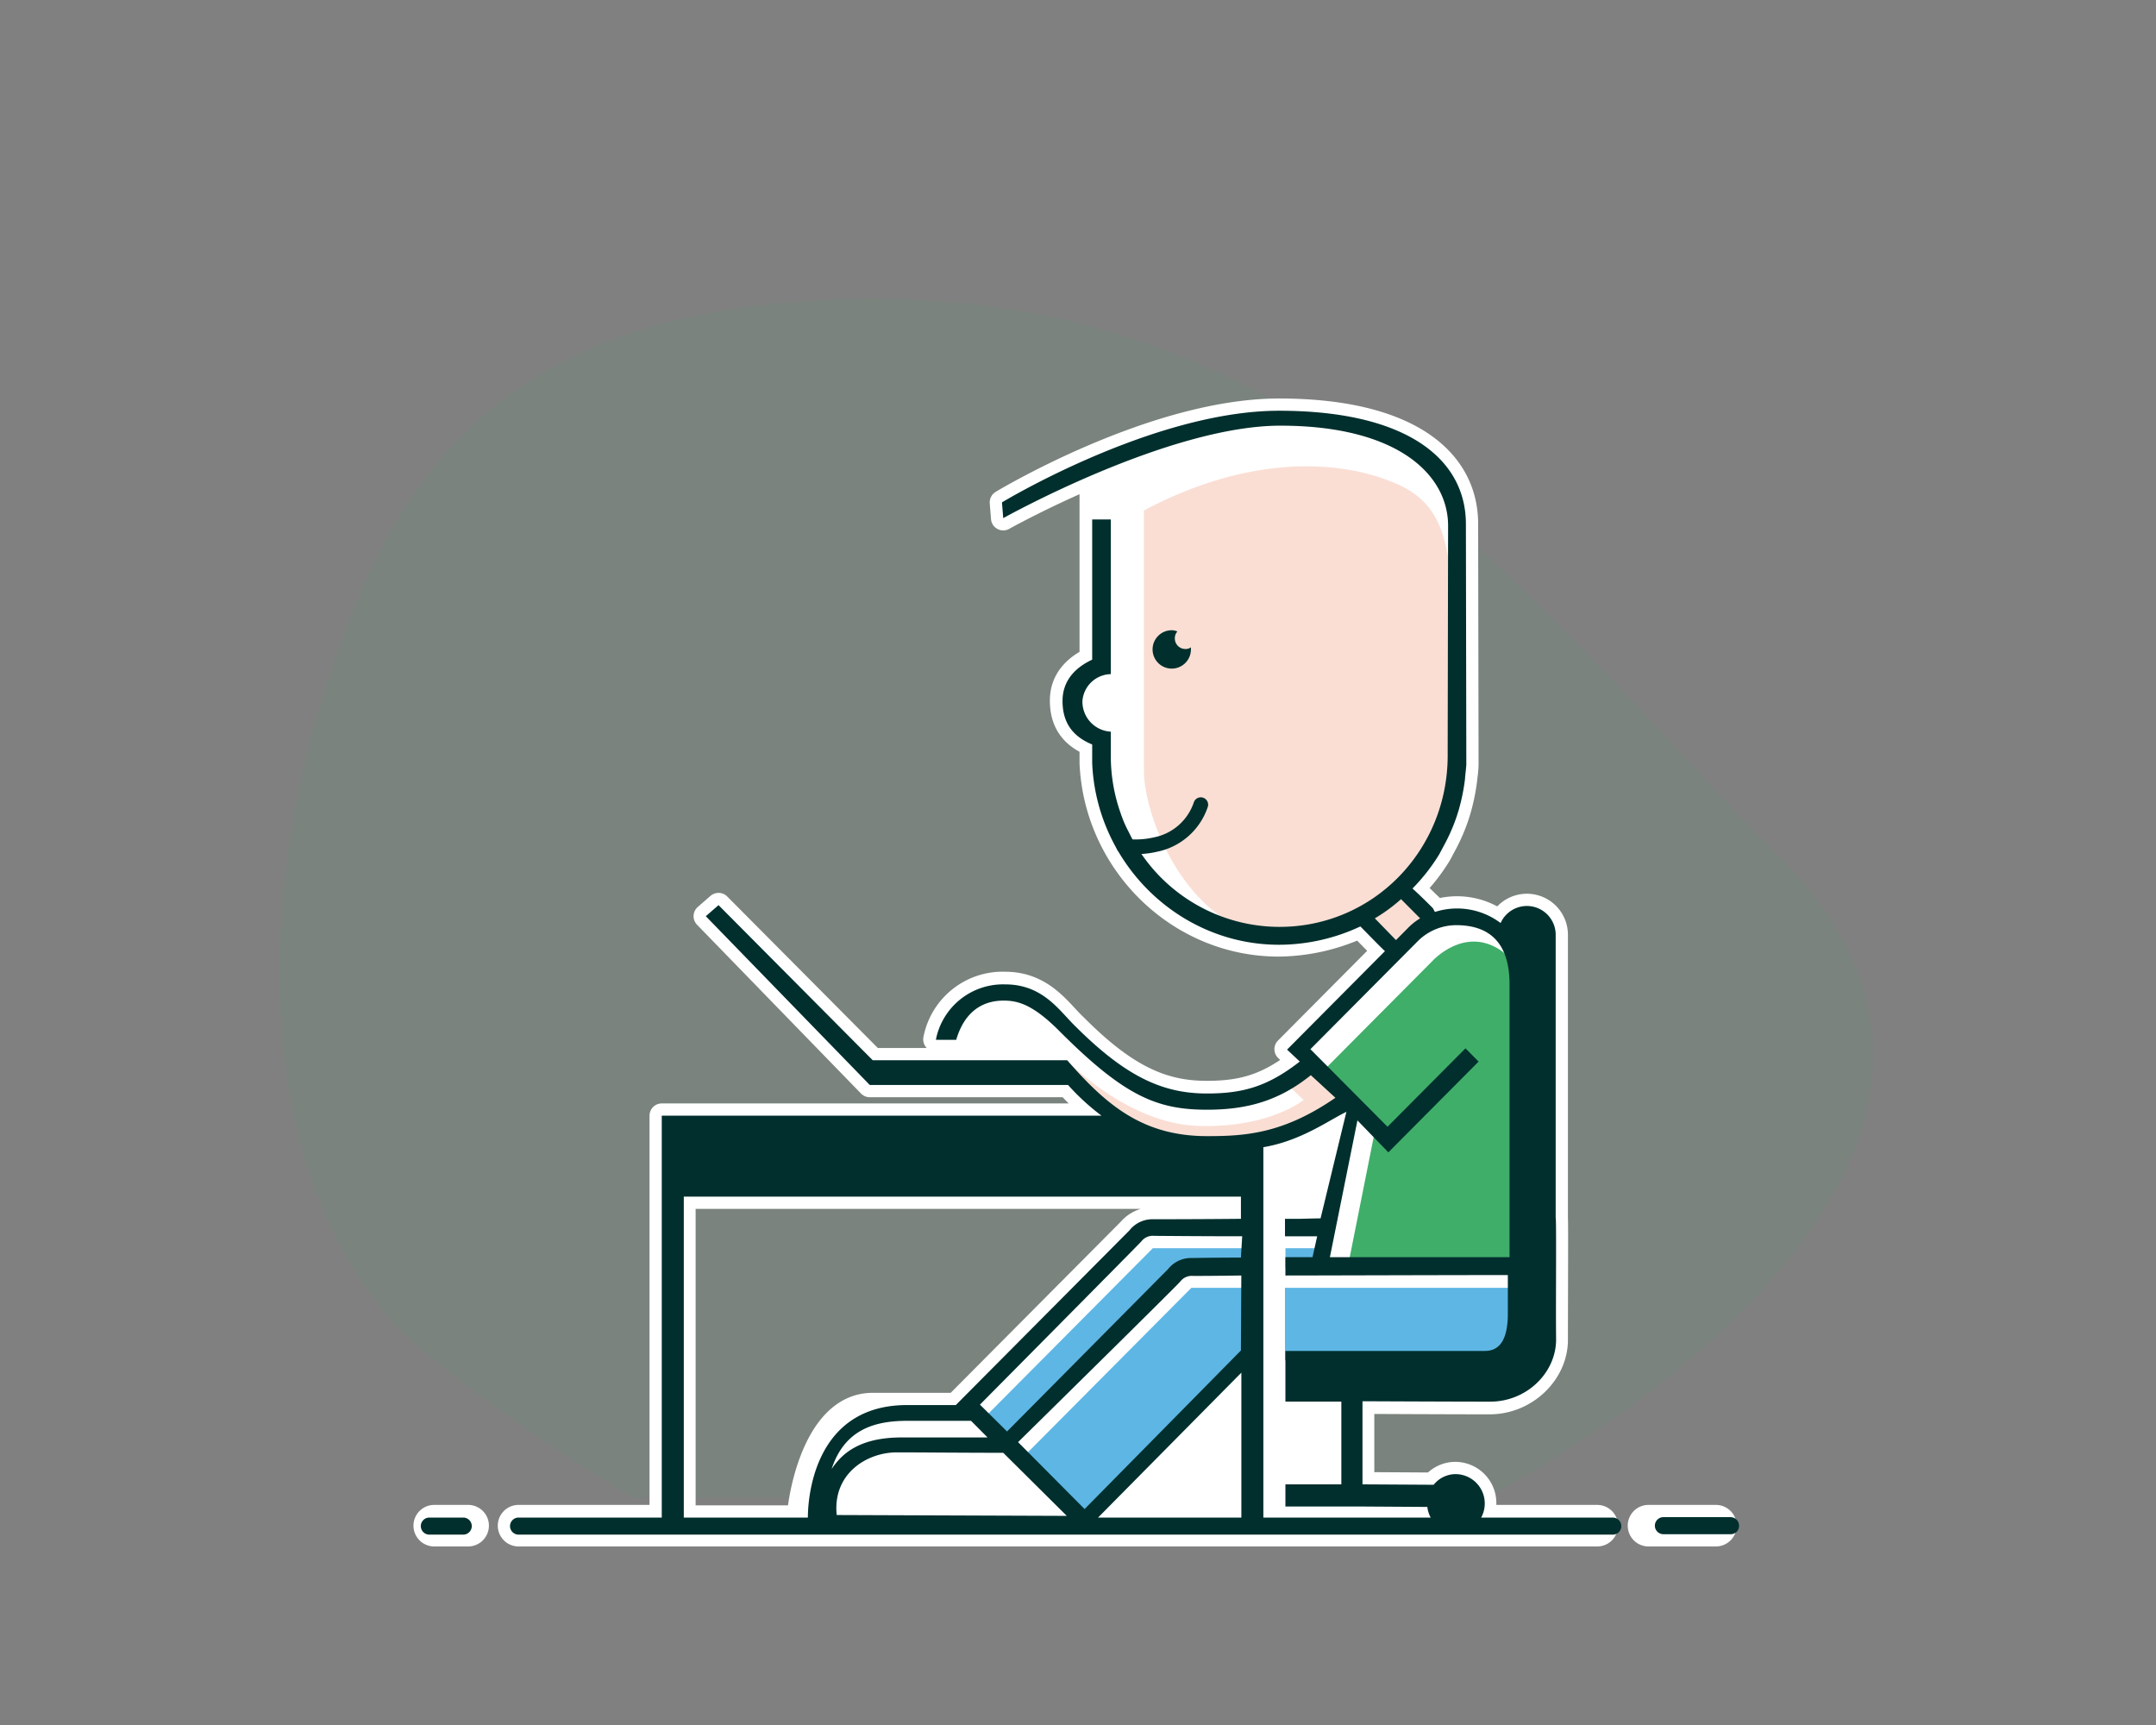 <svg id="default" xmlns="http://www.w3.org/2000/svg" width="440" height="352" viewBox="0 0 440 352">
  <rect x="0" y="0" width="440" height="352" fill="#808080" stroke="none"/>
  <g id="person1">
    <g id="bg">
      <rect id="Rectangle_1" data-name="Rectangle 1" width="440" height="352" fill="rgba(255,255,255,0)"/>
      <path id="Tracé_1" data-name="Tracé 1" d="M25.342,214.093C34.207,227.134,77.011,253.3,77.011,253.3H251.184s126.134-64.7,59.774-131C267.816,79.166,220.706,10.2,130.116,8.693,48.39,7.272,26.608,47.148,13.184,91.873,2.715,126.649-1.928,179.149,25.342,214.093Z" transform="translate(52.033 52.344)" fill="#3fae69" opacity="0.084"/>
    </g>
    <g id="illu" transform="translate(86.893 83.816)">
      <path id="Union_11_1_" d="M296.137,268.85a1.739,1.739,0,0,1,0-3.479h13.748a1.739,1.739,0,0,1,0,3.479Zm-230.6,0a1.739,1.739,0,0,1,0-3.479H94.761V183.446h89.75a46.833,46.833,0,0,1-6.831-6.262H137.215l-33.462-34.44,2.594-2.261L137.82,172.14h37.872a2.3,2.3,0,0,1-.432-.783H164.278c-6.917,0-8.819-5.827-9.511-3.479h-4.15a13.974,13.974,0,0,1,14.18-11.306c7.782,0,11.154,5.653,14.353,8.61,10.462,10.523,17.985,13.654,26.8,13.654,7.263,0,12.364-1.392,18.936-6.523l-2.594-2.435,19.973-20.09c-1.556-1.478-3.8-3.827-5.015-5.044a40.591,40.591,0,0,1-16.6,3.74c-20.406,0-37.266-16.611-38.131-37.049V107.61c-3.8-1.565-6.053-4.261-6.053-8.871,0-4,2.421-6.7,6.053-8.436V52.819c-10.462,4.435-18.071,8.7-18.071,8.7l-.259-3.218S195.06,39.6,220.74,39.6c25.766,0,38.131,9.654,38.131,23.134l.086,49.137c-.086,2-.259,2.348-.259,2.783a40.38,40.38,0,0,1-1.3,6.436,36.474,36.474,0,0,1-2.68,6.61l-1.3,2.435a38.593,38.593,0,0,1-5.447,6.957c1.643,1.565,3.2,3.131,4.15,4a3.532,3.532,0,0,1,.432.783,14.811,14.811,0,0,1,13.4,2.261,5.876,5.876,0,0,1,11.24,2.348h0v57.921h0c.087,0,0,18.09,0,24.786s-6.052,12.7-13.488,12.7-26.026-.087-26.026-.087v16.872l14.526.087a5.767,5.767,0,0,1,4.5-2.174,5.9,5.9,0,0,1,5.88,5.914,5.5,5.5,0,0,1-.778,2.87h23.864a1.739,1.739,0,0,1,0,3.479Zm57.27-3.392c0-2.7,2.8-22.96,15.014-22.96h16.947l35.45-35.657a6.379,6.379,0,0,1,4.756-2.261c.519,0,9.6,0,17.985-.087v-4.522H99.17v65.488Zm83.148-77.837c6.4,0,12.97-.261,21.184-4.7A52.252,52.252,0,0,1,205.954,187.621ZM48.329,268.85a1.739,1.739,0,0,1,0-3.479h6.917a1.739,1.739,0,0,1,0,3.479Z" transform="translate(-46.6 -39.6)" fill="#fff" stroke="#fff" stroke-linecap="round" stroke-linejoin="round" stroke-width="5"/>
      <path id="Union_10_6_" d="M263.28,230.639l5.534-27.743L257.4,191.415l23.086-23.221s6.658-7.479,14.267-2.087c7.523,5.392,4.237,40.093,4.237,40.093l-1.816-.087v24.612Z" transform="translate(-75.133 -55.831)" fill="#3fae69"/>
      <path id="Union_15" data-name="Union 15" d="M0,121.291S12.278,134.162,26.8,134.6s21.443-5.3,21.443-5.3l-3.891-3.653,3.891-2.7,8.128,5.74s-3.977,5.566-23.518,10.436a22.465,22.465,0,0,1-5.478.685C10.932,139.8,0,121.291,0,121.291ZM60.7,91.705a31.668,31.668,0,0,1-16.083,4.452C25.075,96.07,15.737,72.067,15.65,62.239V9.014c21.1-11.219,39.86-10.7,51.879-5.3S78.6,21.189,78.6,47.107c0,9.74.433,5.913.433,18.263,0,6.36-4.15,14.38-10.738,20.64L73.9,92.166,66.84,98.449Z" transform="translate(130.907 11.337)" fill="#faded4"/>
      <path id="Union_9_6_" d="M186.979,278.019l33.635-33.831h12.019V256.8l-33.376,33.57Zm-4.237-2h0l-4.842-4.87L212.746,236.1h19.282v3.914H218.539l-35.8,36.005Zm56.981-17.046V244.188h49.2v14.785Zm7.436-18.959h-7.34V236.1h7.34v3.914Z" transform="translate(-64.373 -65.207)" fill="#5eb6e4"/>
      <path id="Tracé_3046_1_" d="M222.091,91.1a3.914,3.914,0,1,0,3.891,3.914v-.435a1.731,1.731,0,0,1-1.124.348,2.147,2.147,0,0,1-2.162-2.174,1.982,1.982,0,0,1,.519-1.392A2.65,2.65,0,0,0,222.091,91.1Z" transform="translate(-69.827 -46.311)" fill="#002f2d"/>
      <path id="Union_14" data-name="Union 14" d="M18.935,229.336a1.739,1.739,0,0,1,0-3.479H48.16V143.846h89.751a46.848,46.848,0,0,1-6.83-6.261H90.615l-33.462-34.44,2.594-2.261L91.22,132.54h39.688c8.041,9.219,15.477,15.48,28.533,15.48,7.7,0,15.477-.435,26.2-7.826l-5.016-4.61c-6.484,5.218-12.97,7.044-21.184,7.044-10.289,0-16.947-2.783-30.435-16.35-5.275-5.217-8.3-5.914-11.067-5.914-6.917,0-8.993,5.654-9.685,8H104.1a13.975,13.975,0,0,1,14.18-11.307c7.781,0,11.154,5.566,14.353,8.61,10.549,10.523,18.071,13.654,26.8,13.654,7.264,0,12.365-1.391,18.936-6.522l-2.594-2.435,19.974-20.09c-1.556-1.479-3.8-3.827-5.015-5.044a39.238,39.238,0,0,1-16.6,3.74c-20.406,0-37.266-16.611-38.131-37.049V68.1c-3.8-1.566-6.052-4.262-6.052-8.871,0-4.088,2.507-6.783,6.052-8.436V22.177h3.8V53.746a5.935,5.935,0,0,0-5.793,5.479,6.135,6.135,0,0,0,5.793,6.262v4.7A34.82,34.82,0,0,0,141.8,82.1a24.035,24.035,0,0,0,1.643,3.827,34.2,34.2,0,0,0,30.782,19.394c19.2,0,34.327-15.655,34.327-34.961V68.705l.086-45.224c0-10.436-10.29-20.437-34.24-20.437-22.827,0-56.548,18.872-56.548,18.872l-.26-3.218S148.46,0,174.14,0c25.766,0,38.131,9.653,38.131,23.134l.086,49.137c-.173,2-.259,2.348-.259,2.783a40.421,40.421,0,0,1-1.3,6.436,36.509,36.509,0,0,1-2.681,6.61l-1.3,2.435a38.612,38.612,0,0,1-5.447,6.957c1.729,1.566,3.285,3.131,4.15,4,.173.261.259.522.433.783a14.769,14.769,0,0,1,13.4,2.261,5.876,5.876,0,0,1,11.24,2.348v57.835c.173,0,0,18.089.086,24.786,0,6.783-5.966,12.7-13.488,12.7s-26.026-.086-26.026-.086v16.959l14.526.086a5.768,5.768,0,0,1,4.5-2.174,5.993,5.993,0,0,1,5.193,8.87h26.859a1.739,1.739,0,0,1,0,3.479Zm186.153-3.479a5.768,5.768,0,0,1-.685-2.174L191.26,223.6H175.437v-4.523h11.414V202.2H175.437V191.853h40.725c3.027,0,4.669-2.348,4.669-7.654v-7.827h-2.767c-9.166,0-37.7.087-42.628.087v-3.74h5.534l.95-4.262h-6.571v-3.566h3.026c.346,0,2.94-.087,4.237-.087l5.274-21.742c-3.632,1.74-9.251,5.914-16.947,7.219v75.576Zm-38.643,0v-29.57L137.2,225.858Zm-88.466,0c-.009-2.551.538-22.96,20.237-22.96h9.951l35.451-35.657a5.968,5.968,0,0,1,4.756-2.261c.606,0,9.6,0,17.985-.087V160.37H52.656v65.488Zm5.883-.522,46.958.175-12.969-12.872c-8.214,0-16.7-.087-21.712-.087C90,212.551,83,216.9,83.862,225.336Zm70.132-47.659c-.779.957-33.116,32.787-33.116,32.787l13.576,13.655,31.9-32.353.086-15.306c-5.36.087-9.6.087-9.857.087q-.132-.011-.262-.011A2.922,2.922,0,0,0,153.994,177.677ZM82.824,215.943c1.9-2.783,5.274-6.436,14.267-6.436h17.561l-3.372-3.391H98.215C91.384,206.116,85.418,208.03,82.824,215.943ZM146.038,169.5c-.778.869-32.943,33.309-32.943,33.309l5.533,5.478,32.857-33.134a5.968,5.968,0,0,1,4.756-2.262c.432,0,4.756-.086,10.116-.086l.26-4.349c-8.734,0-17.639-.087-17.986-.087q-.131-.011-.26-.011A2.927,2.927,0,0,0,146.038,169.5Zm38.478,3.217h36.661V117.059c0-9.566-5.188-12.088-10.895-12.088a11.123,11.123,0,0,0-7.695,3.13l-22.049,22.177,15.736,15.829,15.91-16,2.68,2.7-18.417,18.524-6.313-6.522Zm9.165-69.141L198,108.015l1.9-1.913.346-.348a12.807,12.807,0,0,1,2.68-2.174l-3.891-3.913A33.908,33.908,0,0,1,193.681,103.579ZM.729,229.336a1.739,1.739,0,0,1,0-3.479H7.646a1.739,1.739,0,0,1,0,3.479Zm251.807-.086a1.74,1.74,0,0,1,0-3.479h13.748a1.739,1.739,0,0,1,1.729,1.74,1.685,1.685,0,0,1-1.729,1.74Z" transform="translate(0 0)" fill="#002f2d"/>
    </g>
  </g>
  <path id="Tracé_220" data-name="Tracé 220" d="M233.7,173.14a19.589,19.589,0,0,1-5.708-.834,1.5,1.5,0,0,1,.953-2.845,16.991,16.991,0,0,0,5.944.634,10.775,10.775,0,0,0,9.134-5.832,1.5,1.5,0,0,1,2.633,1.437,13.794,13.794,0,0,1-11.645,7.394C234.564,173.126,234.126,173.14,233.7,173.14Z" transform="translate(-23.061 39.605) rotate(-9)" fill="#002f2d"/>
</svg>
